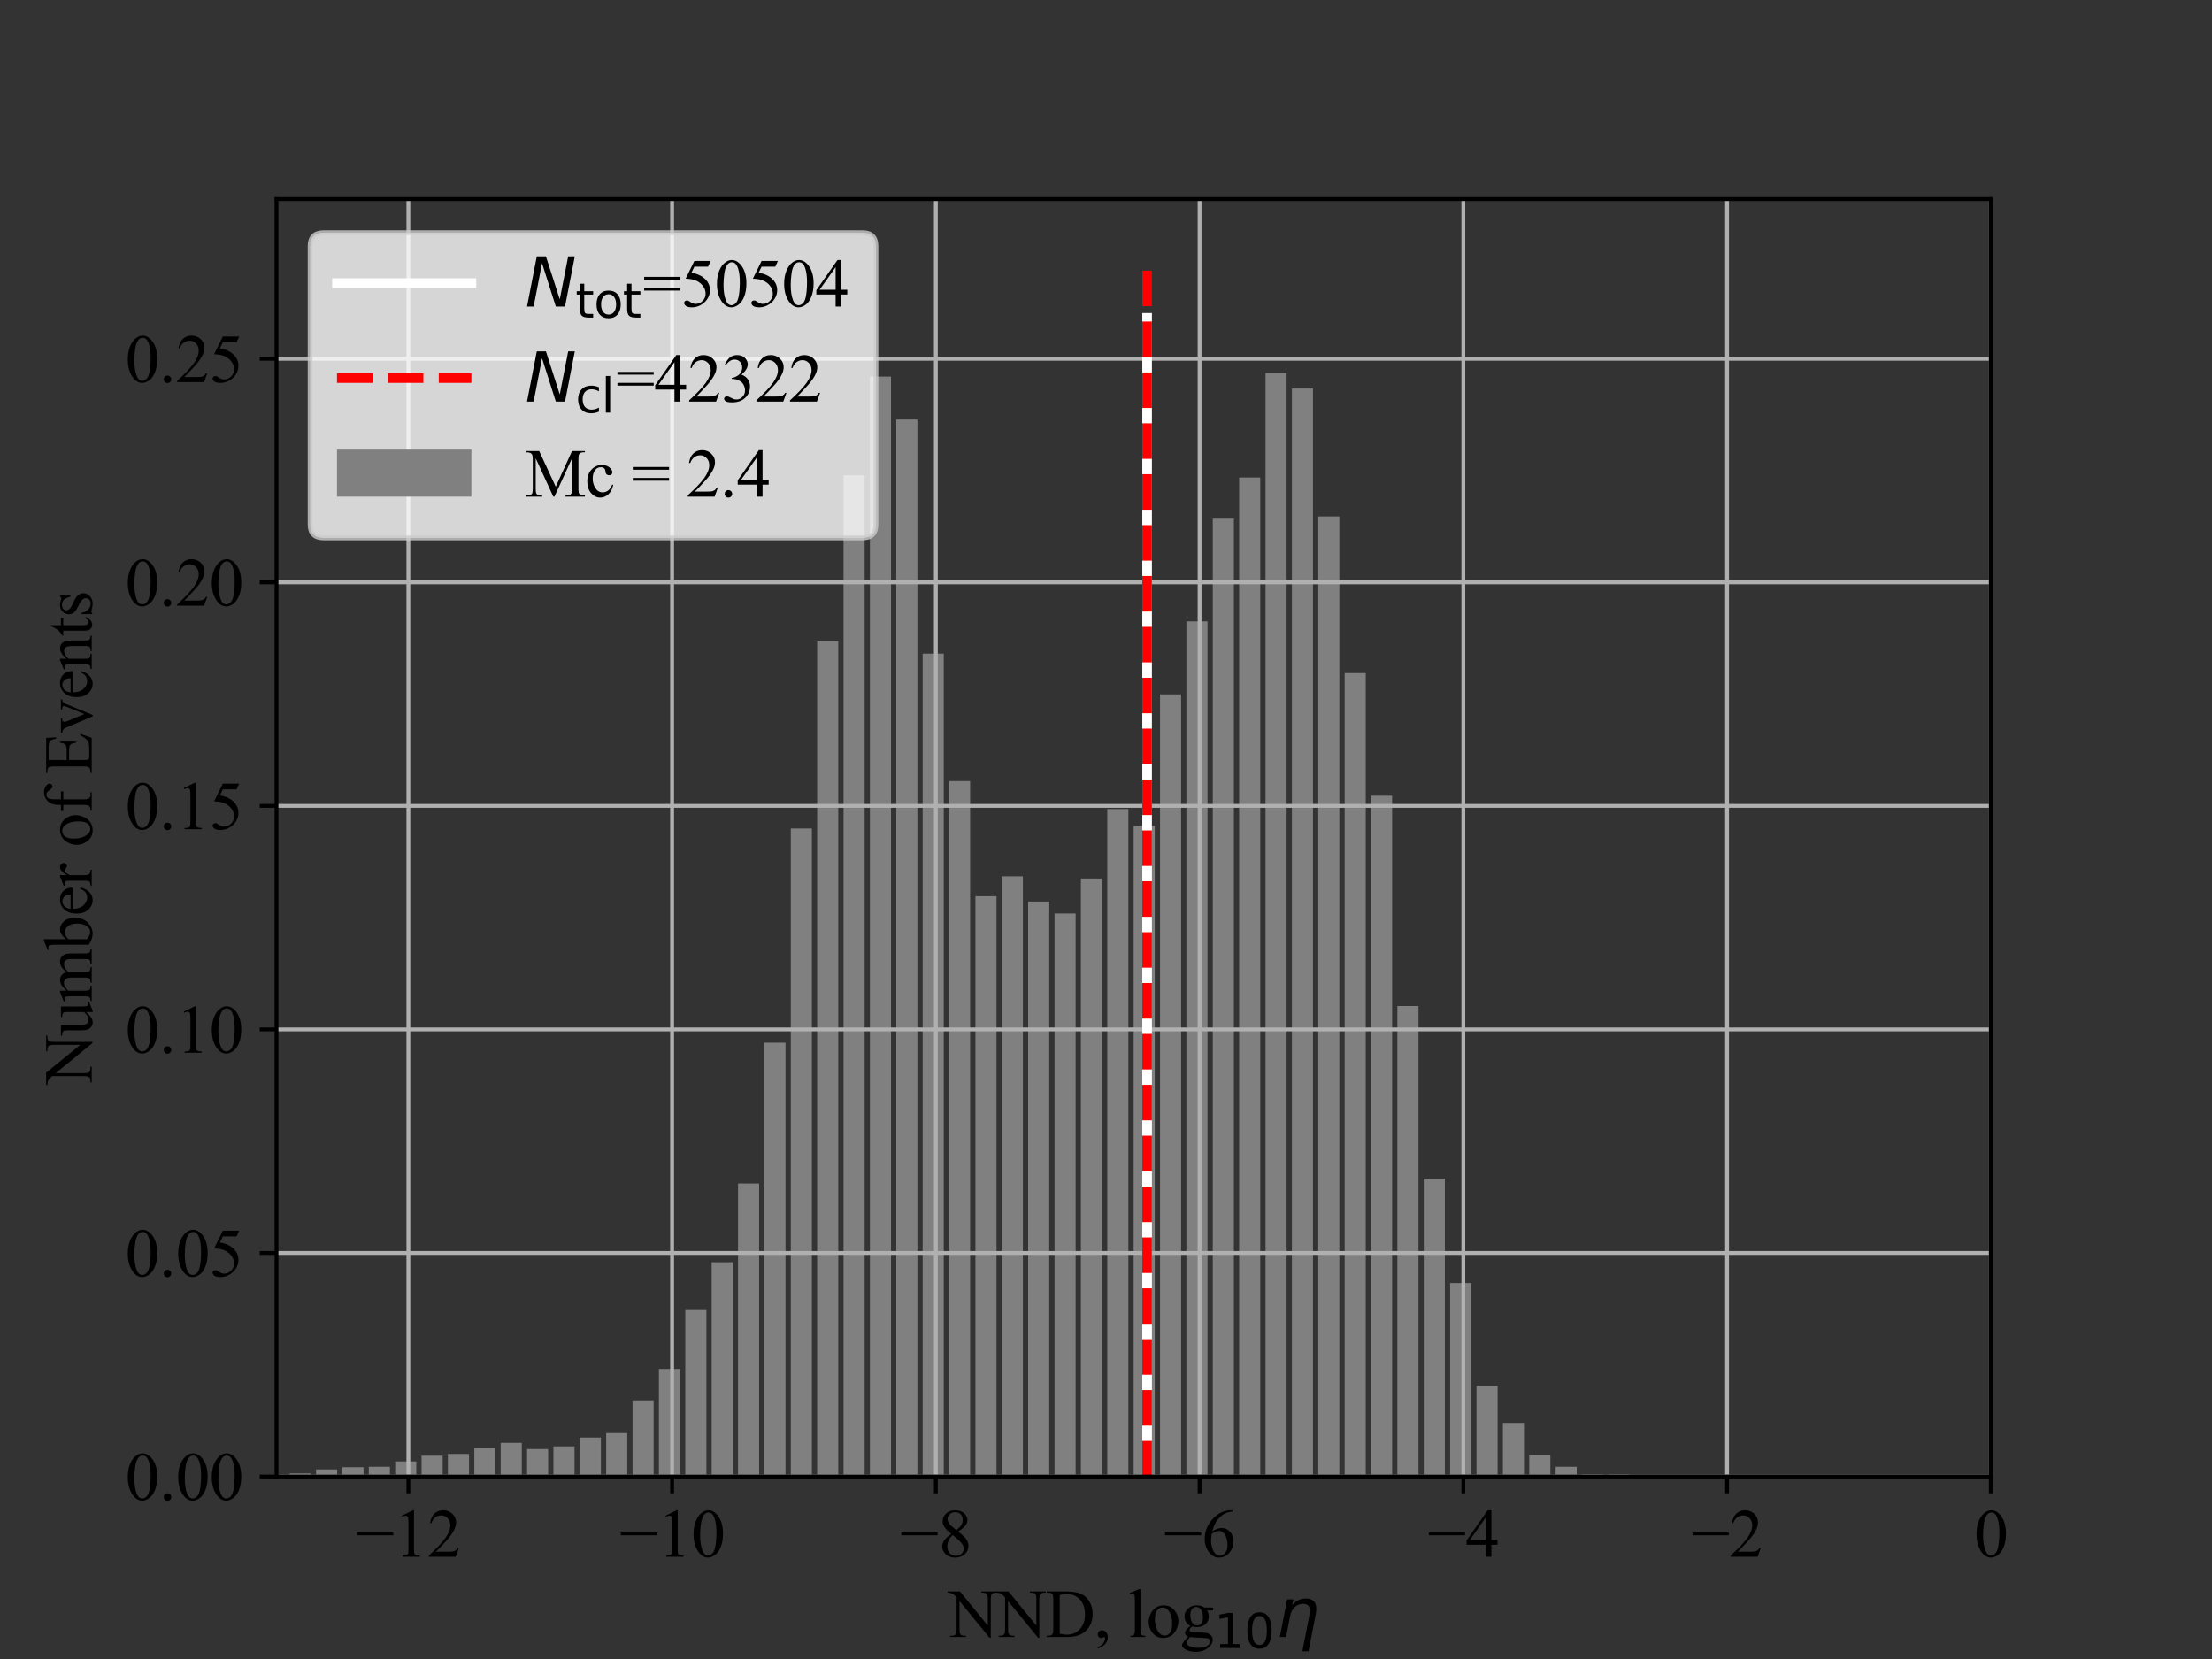 <?xml version="1.0" encoding="utf-8" standalone="no"?>
<!DOCTYPE svg PUBLIC "-//W3C//DTD SVG 1.1//EN"
  "http://www.w3.org/Graphics/SVG/1.1/DTD/svg11.dtd">
<svg xmlns:xlink="http://www.w3.org/1999/xlink" width="460.8pt" height="345.6pt" viewBox="0 0 460.8 345.6" xmlns="http://www.w3.org/2000/svg" version="1.1">
 <rect x="0" y="0" width="460.8" height="345.6" fill="#333333" stroke="none"/>
 <defs>
  <style type="text/css">*{stroke-linejoin: round; stroke-linecap: butt}</style>
 </defs>
 <g id="figure_1">
  <g id="patch_1">
   <path d="M 0 345.6 
L 460.8 345.6 
L 460.8 0 
L 0 0 
L 0 345.6 
z
" style="fill: none"/>
  </g>
  <g id="axes_1">
   <g id="patch_2">
    <path d="M 57.6 307.584 
L 414.72 307.584 
L 414.72 41.472 
L 57.6 41.472 
L 57.6 307.584 
z
" style="fill: none"/>
   </g>
   <g id="patch_3">
    <path d="M 60.347 307.584 
L 64.742 307.584 
L 64.742 306.939 
L 60.347 306.939 
z
" clip-path="url(#pc82caf868f)" style="fill: #808080"/>
   </g>
   <g id="patch_4">
    <path d="M 65.841 307.584 
L 70.237 307.584 
L 70.237 306.109 
L 65.841 306.109 
z
" clip-path="url(#pc82caf868f)" style="fill: #808080"/>
   </g>
   <g id="patch_5">
    <path d="M 71.335 307.584 
L 75.731 307.584 
L 75.731 305.648 
L 71.335 305.648 
z
" clip-path="url(#pc82caf868f)" style="fill: #808080"/>
   </g>
   <g id="patch_6">
    <path d="M 76.83 307.584 
L 81.225 307.584 
L 81.225 305.555 
L 76.83 305.555 
z
" clip-path="url(#pc82caf868f)" style="fill: #808080"/>
   </g>
   <g id="patch_7">
    <path d="M 82.324 307.584 
L 86.719 307.584 
L 86.719 304.449 
L 82.324 304.449 
z
" clip-path="url(#pc82caf868f)" style="fill: #808080"/>
   </g>
   <g id="patch_8">
    <path d="M 87.818 307.584 
L 92.213 307.584 
L 92.213 303.25 
L 87.818 303.25 
z
" clip-path="url(#pc82caf868f)" style="fill: #808080"/>
   </g>
   <g id="patch_9">
    <path d="M 93.312 307.584 
L 97.707 307.584 
L 97.707 302.881 
L 93.312 302.881 
z
" clip-path="url(#pc82caf868f)" style="fill: #808080"/>
   </g>
   <g id="patch_10">
    <path d="M 98.806 307.584 
L 103.201 307.584 
L 103.201 301.683 
L 98.806 301.683 
z
" clip-path="url(#pc82caf868f)" style="fill: #808080"/>
   </g>
   <g id="patch_11">
    <path d="M 104.3 307.584 
L 108.696 307.584 
L 108.696 300.576 
L 104.3 300.576 
z
" clip-path="url(#pc82caf868f)" style="fill: #808080"/>
   </g>
   <g id="patch_12">
    <path d="M 109.794 307.584 
L 114.19 307.584 
L 114.19 301.867 
L 109.794 301.867 
z
" clip-path="url(#pc82caf868f)" style="fill: #808080"/>
   </g>
   <g id="patch_13">
    <path d="M 115.289 307.584 
L 119.684 307.584 
L 119.684 301.314 
L 115.289 301.314 
z
" clip-path="url(#pc82caf868f)" style="fill: #808080"/>
   </g>
   <g id="patch_14">
    <path d="M 120.783 307.584 
L 125.178 307.584 
L 125.178 299.47 
L 120.783 299.47 
z
" clip-path="url(#pc82caf868f)" style="fill: #808080"/>
   </g>
   <g id="patch_15">
    <path d="M 126.277 307.584 
L 130.672 307.584 
L 130.672 298.547 
L 126.277 298.547 
z
" clip-path="url(#pc82caf868f)" style="fill: #808080"/>
   </g>
   <g id="patch_16">
    <path d="M 131.771 307.584 
L 136.166 307.584 
L 136.166 291.724 
L 131.771 291.724 
z
" clip-path="url(#pc82caf868f)" style="fill: #808080"/>
   </g>
   <g id="patch_17">
    <path d="M 137.265 307.584 
L 141.661 307.584 
L 141.661 285.177 
L 137.265 285.177 
z
" clip-path="url(#pc82caf868f)" style="fill: #808080"/>
   </g>
   <g id="patch_18">
    <path d="M 142.759 307.584 
L 147.155 307.584 
L 147.155 272.729 
L 142.759 272.729 
z
" clip-path="url(#pc82caf868f)" style="fill: #808080"/>
   </g>
   <g id="patch_19">
    <path d="M 148.254 307.584 
L 152.649 307.584 
L 152.649 262.955 
L 148.254 262.955 
z
" clip-path="url(#pc82caf868f)" style="fill: #808080"/>
   </g>
   <g id="patch_20">
    <path d="M 153.748 307.584 
L 158.143 307.584 
L 158.143 246.542 
L 153.748 246.542 
z
" clip-path="url(#pc82caf868f)" style="fill: #808080"/>
   </g>
   <g id="patch_21">
    <path d="M 159.242 307.584 
L 163.637 307.584 
L 163.637 217.219 
L 159.242 217.219 
z
" clip-path="url(#pc82caf868f)" style="fill: #808080"/>
   </g>
   <g id="patch_22">
    <path d="M 164.736 307.584 
L 169.131 307.584 
L 169.131 172.59 
L 164.736 172.59 
z
" clip-path="url(#pc82caf868f)" style="fill: #808080"/>
   </g>
   <g id="patch_23">
    <path d="M 170.23 307.584 
L 174.625 307.584 
L 174.625 133.585 
L 170.23 133.585 
z
" clip-path="url(#pc82caf868f)" style="fill: #808080"/>
   </g>
   <g id="patch_24">
    <path d="M 175.724 307.584 
L 180.12 307.584 
L 180.12 99.007 
L 175.724 99.007 
z
" clip-path="url(#pc82caf868f)" style="fill: #808080"/>
   </g>
   <g id="patch_25">
    <path d="M 181.218 307.584 
L 185.614 307.584 
L 185.614 78.444 
L 181.218 78.444 
z
" clip-path="url(#pc82caf868f)" style="fill: #808080"/>
   </g>
   <g id="patch_26">
    <path d="M 186.713 307.584 
L 191.108 307.584 
L 191.108 87.388 
L 186.713 87.388 
z
" clip-path="url(#pc82caf868f)" style="fill: #808080"/>
   </g>
   <g id="patch_27">
    <path d="M 192.207 307.584 
L 196.602 307.584 
L 196.602 136.167 
L 192.207 136.167 
z
" clip-path="url(#pc82caf868f)" style="fill: #808080"/>
   </g>
   <g id="patch_28">
    <path d="M 197.701 307.584 
L 202.096 307.584 
L 202.096 162.723 
L 197.701 162.723 
z
" clip-path="url(#pc82caf868f)" style="fill: #808080"/>
   </g>
   <g id="patch_29">
    <path d="M 203.195 307.584 
L 207.59 307.584 
L 207.59 186.698 
L 203.195 186.698 
z
" clip-path="url(#pc82caf868f)" style="fill: #808080"/>
   </g>
   <g id="patch_30">
    <path d="M 208.689 307.584 
L 213.085 307.584 
L 213.085 182.548 
L 208.689 182.548 
z
" clip-path="url(#pc82caf868f)" style="fill: #808080"/>
   </g>
   <g id="patch_31">
    <path d="M 214.183 307.584 
L 218.579 307.584 
L 218.579 187.804 
L 214.183 187.804 
z
" clip-path="url(#pc82caf868f)" style="fill: #808080"/>
   </g>
   <g id="patch_32">
    <path d="M 219.678 307.584 
L 224.073 307.584 
L 224.073 190.294 
L 219.678 190.294 
z
" clip-path="url(#pc82caf868f)" style="fill: #808080"/>
   </g>
   <g id="patch_33">
    <path d="M 225.172 307.584 
L 229.567 307.584 
L 229.567 183.009 
L 225.172 183.009 
z
" clip-path="url(#pc82caf868f)" style="fill: #808080"/>
   </g>
   <g id="patch_34">
    <path d="M 230.666 307.584 
L 235.061 307.584 
L 235.061 168.533 
L 230.666 168.533 
z
" clip-path="url(#pc82caf868f)" style="fill: #808080"/>
   </g>
   <g id="patch_35">
    <path d="M 236.16 307.584 
L 240.555 307.584 
L 240.555 172.036 
L 236.16 172.036 
z
" clip-path="url(#pc82caf868f)" style="fill: #808080"/>
   </g>
   <g id="patch_36">
    <path d="M 241.654 307.584 
L 246.049 307.584 
L 246.049 144.65 
L 241.654 144.65 
z
" clip-path="url(#pc82caf868f)" style="fill: #808080"/>
   </g>
   <g id="patch_37">
    <path d="M 247.148 307.584 
L 251.544 307.584 
L 251.544 129.436 
L 247.148 129.436 
z
" clip-path="url(#pc82caf868f)" style="fill: #808080"/>
   </g>
   <g id="patch_38">
    <path d="M 252.642 307.584 
L 257.038 307.584 
L 257.038 108.043 
L 252.642 108.043 
z
" clip-path="url(#pc82caf868f)" style="fill: #808080"/>
   </g>
   <g id="patch_39">
    <path d="M 258.137 307.584 
L 262.532 307.584 
L 262.532 99.468 
L 258.137 99.468 
z
" clip-path="url(#pc82caf868f)" style="fill: #808080"/>
   </g>
   <g id="patch_40">
    <path d="M 263.631 307.584 
L 268.026 307.584 
L 268.026 77.706 
L 263.631 77.706 
z
" clip-path="url(#pc82caf868f)" style="fill: #808080"/>
   </g>
   <g id="patch_41">
    <path d="M 269.125 307.584 
L 273.52 307.584 
L 273.52 80.934 
L 269.125 80.934 
z
" clip-path="url(#pc82caf868f)" style="fill: #808080"/>
   </g>
   <g id="patch_42">
    <path d="M 274.619 307.584 
L 279.014 307.584 
L 279.014 107.582 
L 274.619 107.582 
z
" clip-path="url(#pc82caf868f)" style="fill: #808080"/>
   </g>
   <g id="patch_43">
    <path d="M 280.113 307.584 
L 284.509 307.584 
L 284.509 140.224 
L 280.113 140.224 
z
" clip-path="url(#pc82caf868f)" style="fill: #808080"/>
   </g>
   <g id="patch_44">
    <path d="M 285.607 307.584 
L 290.003 307.584 
L 290.003 165.766 
L 285.607 165.766 
z
" clip-path="url(#pc82caf868f)" style="fill: #808080"/>
   </g>
   <g id="patch_45">
    <path d="M 291.102 307.584 
L 295.497 307.584 
L 295.497 209.566 
L 291.102 209.566 
z
" clip-path="url(#pc82caf868f)" style="fill: #808080"/>
   </g>
   <g id="patch_46">
    <path d="M 296.596 307.584 
L 300.991 307.584 
L 300.991 245.527 
L 296.596 245.527 
z
" clip-path="url(#pc82caf868f)" style="fill: #808080"/>
   </g>
   <g id="patch_47">
    <path d="M 302.09 307.584 
L 306.485 307.584 
L 306.485 267.289 
L 302.09 267.289 
z
" clip-path="url(#pc82caf868f)" style="fill: #808080"/>
   </g>
   <g id="patch_48">
    <path d="M 307.584 307.584 
L 311.979 307.584 
L 311.979 288.681 
L 307.584 288.681 
z
" clip-path="url(#pc82caf868f)" style="fill: #808080"/>
   </g>
   <g id="patch_49">
    <path d="M 313.078 307.584 
L 317.473 307.584 
L 317.473 296.427 
L 313.078 296.427 
z
" clip-path="url(#pc82caf868f)" style="fill: #808080"/>
   </g>
   <g id="patch_50">
    <path d="M 318.572 307.584 
L 322.968 307.584 
L 322.968 303.158 
L 318.572 303.158 
z
" clip-path="url(#pc82caf868f)" style="fill: #808080"/>
   </g>
   <g id="patch_51">
    <path d="M 324.066 307.584 
L 328.462 307.584 
L 328.462 305.555 
L 324.066 305.555 
z
" clip-path="url(#pc82caf868f)" style="fill: #808080"/>
   </g>
   <g id="patch_52">
    <path d="M 329.561 307.584 
L 333.956 307.584 
L 333.956 307.123 
L 329.561 307.123 
z
" clip-path="url(#pc82caf868f)" style="fill: #808080"/>
   </g>
   <g id="patch_53">
    <path d="M 335.055 307.584 
L 339.45 307.584 
L 339.45 307.123 
L 335.055 307.123 
z
" clip-path="url(#pc82caf868f)" style="fill: #808080"/>
   </g>
   <g id="patch_54">
    <path d="M 340.549 307.584 
L 344.944 307.584 
L 344.944 307.584 
L 340.549 307.584 
z
" clip-path="url(#pc82caf868f)" style="fill: #808080"/>
   </g>
   <g id="patch_55">
    <path d="M 346.043 307.584 
L 350.438 307.584 
L 350.438 307.584 
L 346.043 307.584 
z
" clip-path="url(#pc82caf868f)" style="fill: #808080"/>
   </g>
   <g id="patch_56">
    <path d="M 351.537 307.584 
L 355.933 307.584 
L 355.933 307.584 
L 351.537 307.584 
z
" clip-path="url(#pc82caf868f)" style="fill: #808080"/>
   </g>
   <g id="patch_57">
    <path d="M 357.031 307.584 
L 361.427 307.584 
L 361.427 307.584 
L 357.031 307.584 
z
" clip-path="url(#pc82caf868f)" style="fill: #808080"/>
   </g>
   <g id="patch_58">
    <path d="M 362.526 307.584 
L 366.921 307.584 
L 366.921 307.584 
L 362.526 307.584 
z
" clip-path="url(#pc82caf868f)" style="fill: #808080"/>
   </g>
   <g id="patch_59">
    <path d="M 368.02 307.584 
L 372.415 307.584 
L 372.415 307.584 
L 368.02 307.584 
z
" clip-path="url(#pc82caf868f)" style="fill: #808080"/>
   </g>
   <g id="patch_60">
    <path d="M 373.514 307.584 
L 377.909 307.584 
L 377.909 307.584 
L 373.514 307.584 
z
" clip-path="url(#pc82caf868f)" style="fill: #808080"/>
   </g>
   <g id="patch_61">
    <path d="M 379.008 307.584 
L 383.403 307.584 
L 383.403 307.584 
L 379.008 307.584 
z
" clip-path="url(#pc82caf868f)" style="fill: #808080"/>
   </g>
   <g id="patch_62">
    <path d="M 384.502 307.584 
L 388.897 307.584 
L 388.897 307.584 
L 384.502 307.584 
z
" clip-path="url(#pc82caf868f)" style="fill: #808080"/>
   </g>
   <g id="patch_63">
    <path d="M 389.996 307.584 
L 394.392 307.584 
L 394.392 307.584 
L 389.996 307.584 
z
" clip-path="url(#pc82caf868f)" style="fill: #808080"/>
   </g>
   <g id="patch_64">
    <path d="M 395.49 307.584 
L 399.886 307.584 
L 399.886 307.584 
L 395.49 307.584 
z
" clip-path="url(#pc82caf868f)" style="fill: #808080"/>
   </g>
   <g id="patch_65">
    <path d="M 400.985 307.584 
L 405.38 307.584 
L 405.38 307.584 
L 400.985 307.584 
z
" clip-path="url(#pc82caf868f)" style="fill: #808080"/>
   </g>
   <g id="patch_66">
    <path d="M 406.479 307.584 
L 410.874 307.584 
L 410.874 307.584 
L 406.479 307.584 
z
" clip-path="url(#pc82caf868f)" style="fill: #808080"/>
   </g>
   <g id="patch_67">
    <path d="M 411.973 307.584 
L 416.368 307.584 
L 416.368 307.584 
L 411.973 307.584 
z
" clip-path="url(#pc82caf868f)" style="fill: #808080"/>
   </g>
   <g id="patch_68">
    <path d="M 417.467 307.584 
L 421.862 307.584 
L 421.862 307.584 
L 417.467 307.584 
z
" clip-path="url(#pc82caf868f)" style="fill: #808080"/>
   </g>
   <g id="patch_69">
    <path d="M 422.961 307.584 
L 427.357 307.584 
L 427.357 307.584 
L 422.961 307.584 
z
" clip-path="url(#pc82caf868f)" style="fill: #808080"/>
   </g>
   <g id="patch_70">
    <path d="M 428.455 307.584 
L 432.851 307.584 
L 432.851 307.584 
L 428.455 307.584 
z
" clip-path="url(#pc82caf868f)" style="fill: #808080"/>
   </g>
   <g id="patch_71">
    <path d="M 433.95 307.584 
L 438.345 307.584 
L 438.345 307.584 
L 433.95 307.584 
z
" clip-path="url(#pc82caf868f)" style="fill: #808080"/>
   </g>
   <g id="matplotlib.axis_1">
    <g id="xtick_1">
     <g id="line2d_1">
      <path d="M 85.071 307.584 
L 85.071 41.472 
" clip-path="url(#pc82caf868f)" style="fill: none; stroke: #b0b0b0; stroke-width: 0.8; stroke-linecap: square"/>
     </g>
     <g id="line2d_2">
      <defs>
       <path id="m9602ab5861" d="M 0 0 
L 0 3.5 
" style="stroke: #000000; stroke-width: 0.8"/>
      </defs>
      <g>
       <use xlink:href="#m9602ab5861" x="85.071" y="307.584" style="stroke: #000000; stroke-width: 0.8"/>
      </g>
     </g>
     <g id="text_1">
      <!-- −12 -->
      <g transform="translate(74.123 324.305) scale(0.14 -0.14)">
       <defs>
        <path id="TimesNewRomanPSMT-2212" d="M 3484 2000 
L 116 2000 
L 116 2256 
L 3484 2256 
L 3484 2000 
z
" transform="scale(0.016)"/>
        <path id="TimesNewRomanPSMT-31" d="M 750 3822 
L 1781 4325 
L 1884 4325 
L 1884 747 
Q 1884 391 1914 303 
Q 1944 216 2037 169 
Q 2131 122 2419 116 
L 2419 0 
L 825 0 
L 825 116 
Q 1125 122 1212 167 
Q 1300 213 1334 289 
Q 1369 366 1369 747 
L 1369 3034 
Q 1369 3497 1338 3628 
Q 1316 3728 1258 3775 
Q 1200 3822 1119 3822 
Q 1003 3822 797 3725 
L 750 3822 
z
" transform="scale(0.016)"/>
        <path id="TimesNewRomanPSMT-32" d="M 2934 816 
L 2638 0 
L 138 0 
L 138 116 
Q 1241 1122 1691 1759 
Q 2141 2397 2141 2925 
Q 2141 3328 1894 3587 
Q 1647 3847 1303 3847 
Q 991 3847 742 3664 
Q 494 3481 375 3128 
L 259 3128 
Q 338 3706 661 4015 
Q 984 4325 1469 4325 
Q 1984 4325 2329 3994 
Q 2675 3663 2675 3213 
Q 2675 2891 2525 2569 
Q 2294 2063 1775 1497 
Q 997 647 803 472 
L 1909 472 
Q 2247 472 2383 497 
Q 2519 522 2628 598 
Q 2738 675 2819 816 
L 2934 816 
z
" transform="scale(0.016)"/>
       </defs>
       <use xlink:href="#TimesNewRomanPSMT-2212"/>
       <use xlink:href="#TimesNewRomanPSMT-31" x="56.396"/>
       <use xlink:href="#TimesNewRomanPSMT-32" x="106.396"/>
      </g>
     </g>
    </g>
    <g id="xtick_2">
     <g id="line2d_3">
      <path d="M 140.012 307.584 
L 140.012 41.472 
" clip-path="url(#pc82caf868f)" style="fill: none; stroke: #b0b0b0; stroke-width: 0.8; stroke-linecap: square"/>
     </g>
     <g id="line2d_4">
      <g>
       <use xlink:href="#m9602ab5861" x="140.012" y="307.584" style="stroke: #000000; stroke-width: 0.8"/>
      </g>
     </g>
     <g id="text_2">
      <!-- −10 -->
      <g transform="translate(129.065 324.305) scale(0.14 -0.14)">
       <defs>
        <path id="TimesNewRomanPSMT-30" d="M 231 2094 
Q 231 2819 450 3342 
Q 669 3866 1031 4122 
Q 1313 4325 1613 4325 
Q 2100 4325 2488 3828 
Q 2972 3213 2972 2159 
Q 2972 1422 2759 906 
Q 2547 391 2217 158 
Q 1888 -75 1581 -75 
Q 975 -75 572 641 
Q 231 1244 231 2094 
z
M 844 2016 
Q 844 1141 1059 588 
Q 1238 122 1591 122 
Q 1759 122 1940 273 
Q 2122 425 2216 781 
Q 2359 1319 2359 2297 
Q 2359 3022 2209 3506 
Q 2097 3866 1919 4016 
Q 1791 4119 1609 4119 
Q 1397 4119 1231 3928 
Q 1006 3669 925 3112 
Q 844 2556 844 2016 
z
" transform="scale(0.016)"/>
       </defs>
       <use xlink:href="#TimesNewRomanPSMT-2212"/>
       <use xlink:href="#TimesNewRomanPSMT-31" x="56.396"/>
       <use xlink:href="#TimesNewRomanPSMT-30" x="106.396"/>
      </g>
     </g>
    </g>
    <g id="xtick_3">
     <g id="line2d_5">
      <path d="M 194.954 307.584 
L 194.954 41.472 
" clip-path="url(#pc82caf868f)" style="fill: none; stroke: #b0b0b0; stroke-width: 0.8; stroke-linecap: square"/>
     </g>
     <g id="line2d_6">
      <g>
       <use xlink:href="#m9602ab5861" x="194.954" y="307.584" style="stroke: #000000; stroke-width: 0.8"/>
      </g>
     </g>
     <g id="text_3">
      <!-- −8 -->
      <g transform="translate(187.507 324.305) scale(0.14 -0.14)">
       <defs>
        <path id="TimesNewRomanPSMT-38" d="M 1228 2134 
Q 725 2547 579 2797 
Q 434 3047 434 3316 
Q 434 3728 753 4026 
Q 1072 4325 1600 4325 
Q 2113 4325 2425 4047 
Q 2738 3769 2738 3413 
Q 2738 3175 2569 2928 
Q 2400 2681 1866 2347 
Q 2416 1922 2594 1678 
Q 2831 1359 2831 1006 
Q 2831 559 2490 242 
Q 2150 -75 1597 -75 
Q 994 -75 656 303 
Q 388 606 388 966 
Q 388 1247 577 1523 
Q 766 1800 1228 2134 
z
M 1719 2469 
Q 2094 2806 2194 3001 
Q 2294 3197 2294 3444 
Q 2294 3772 2109 3958 
Q 1925 4144 1606 4144 
Q 1288 4144 1088 3959 
Q 888 3775 888 3528 
Q 888 3366 970 3203 
Q 1053 3041 1206 2894 
L 1719 2469 
z
M 1375 2016 
Q 1116 1797 991 1539 
Q 866 1281 866 981 
Q 866 578 1086 336 
Q 1306 94 1647 94 
Q 1984 94 2187 284 
Q 2391 475 2391 747 
Q 2391 972 2272 1150 
Q 2050 1481 1375 2016 
z
" transform="scale(0.016)"/>
       </defs>
       <use xlink:href="#TimesNewRomanPSMT-2212"/>
       <use xlink:href="#TimesNewRomanPSMT-38" x="56.396"/>
      </g>
     </g>
    </g>
    <g id="xtick_4">
     <g id="line2d_7">
      <path d="M 249.895 307.584 
L 249.895 41.472 
" clip-path="url(#pc82caf868f)" style="fill: none; stroke: #b0b0b0; stroke-width: 0.8; stroke-linecap: square"/>
     </g>
     <g id="line2d_8">
      <g>
       <use xlink:href="#m9602ab5861" x="249.895" y="307.584" style="stroke: #000000; stroke-width: 0.8"/>
      </g>
     </g>
     <g id="text_4">
      <!-- −6 -->
      <g transform="translate(242.448 324.305) scale(0.14 -0.14)">
       <defs>
        <path id="TimesNewRomanPSMT-36" d="M 2869 4325 
L 2869 4209 
Q 2456 4169 2195 4045 
Q 1934 3922 1679 3669 
Q 1425 3416 1258 3105 
Q 1091 2794 978 2366 
Q 1428 2675 1881 2675 
Q 2316 2675 2634 2325 
Q 2953 1975 2953 1425 
Q 2953 894 2631 456 
Q 2244 -75 1606 -75 
Q 1172 -75 869 213 
Q 275 772 275 1663 
Q 275 2231 503 2743 
Q 731 3256 1154 3653 
Q 1578 4050 1965 4187 
Q 2353 4325 2688 4325 
L 2869 4325 
z
M 925 2138 
Q 869 1716 869 1456 
Q 869 1156 980 804 
Q 1091 453 1309 247 
Q 1469 100 1697 100 
Q 1969 100 2183 356 
Q 2397 613 2397 1088 
Q 2397 1622 2184 2012 
Q 1972 2403 1581 2403 
Q 1463 2403 1327 2353 
Q 1191 2303 925 2138 
z
" transform="scale(0.016)"/>
       </defs>
       <use xlink:href="#TimesNewRomanPSMT-2212"/>
       <use xlink:href="#TimesNewRomanPSMT-36" x="56.396"/>
      </g>
     </g>
    </g>
    <g id="xtick_5">
     <g id="line2d_9">
      <path d="M 304.837 307.584 
L 304.837 41.472 
" clip-path="url(#pc82caf868f)" style="fill: none; stroke: #b0b0b0; stroke-width: 0.8; stroke-linecap: square"/>
     </g>
     <g id="line2d_10">
      <g>
       <use xlink:href="#m9602ab5861" x="304.837" y="307.584" style="stroke: #000000; stroke-width: 0.8"/>
      </g>
     </g>
     <g id="text_5">
      <!-- −4 -->
      <g transform="translate(297.39 324.305) scale(0.14 -0.14)">
       <defs>
        <path id="TimesNewRomanPSMT-34" d="M 2978 1563 
L 2978 1119 
L 2409 1119 
L 2409 0 
L 1894 0 
L 1894 1119 
L 100 1119 
L 100 1519 
L 2066 4325 
L 2409 4325 
L 2409 1563 
L 2978 1563 
z
M 1894 1563 
L 1894 3666 
L 406 1563 
L 1894 1563 
z
" transform="scale(0.016)"/>
       </defs>
       <use xlink:href="#TimesNewRomanPSMT-2212"/>
       <use xlink:href="#TimesNewRomanPSMT-34" x="56.396"/>
      </g>
     </g>
    </g>
    <g id="xtick_6">
     <g id="line2d_11">
      <path d="M 359.778 307.584 
L 359.778 41.472 
" clip-path="url(#pc82caf868f)" style="fill: none; stroke: #b0b0b0; stroke-width: 0.8; stroke-linecap: square"/>
     </g>
     <g id="line2d_12">
      <g>
       <use xlink:href="#m9602ab5861" x="359.778" y="307.584" style="stroke: #000000; stroke-width: 0.8"/>
      </g>
     </g>
     <g id="text_6">
      <!-- −2 -->
      <g transform="translate(352.331 324.305) scale(0.14 -0.14)">
       <use xlink:href="#TimesNewRomanPSMT-2212"/>
       <use xlink:href="#TimesNewRomanPSMT-32" x="56.396"/>
      </g>
     </g>
    </g>
    <g id="xtick_7">
     <g id="line2d_13">
      <path d="M 414.72 307.584 
L 414.72 41.472 
" clip-path="url(#pc82caf868f)" style="fill: none; stroke: #b0b0b0; stroke-width: 0.8; stroke-linecap: square"/>
     </g>
     <g id="line2d_14">
      <g>
       <use xlink:href="#m9602ab5861" x="414.72" y="307.584" style="stroke: #000000; stroke-width: 0.8"/>
      </g>
     </g>
     <g id="text_7">
      <!-- 0 -->
      <g transform="translate(411.22 324.305) scale(0.14 -0.14)">
       <use xlink:href="#TimesNewRomanPSMT-30"/>
      </g>
     </g>
    </g>
    <g id="text_8">
     <!-- NND, log$_{10} \eta$ -->
     <g transform="translate(197.59 341.1) scale(0.14 -0.14)">
      <defs>
       <path id="TimesNewRomanPSMT-4e" d="M -84 4238 
L 1066 4238 
L 3656 1059 
L 3656 3503 
Q 3656 3894 3569 3991 
Q 3453 4122 3203 4122 
L 3056 4122 
L 3056 4238 
L 4531 4238 
L 4531 4122 
L 4381 4122 
Q 4113 4122 4000 3959 
Q 3931 3859 3931 3503 
L 3931 -69 
L 3819 -69 
L 1025 3344 
L 1025 734 
Q 1025 344 1109 247 
Q 1228 116 1475 116 
L 1625 116 
L 1625 0 
L 150 0 
L 150 116 
L 297 116 
Q 569 116 681 278 
Q 750 378 750 734 
L 750 3681 
Q 566 3897 470 3965 
Q 375 4034 191 4094 
Q 100 4122 -84 4122 
L -84 4238 
z
" transform="scale(0.016)"/>
       <path id="TimesNewRomanPSMT-44" d="M 109 0 
L 109 116 
L 269 116 
Q 538 116 650 288 
Q 719 391 719 750 
L 719 3488 
Q 719 3884 631 3984 
Q 509 4122 269 4122 
L 109 4122 
L 109 4238 
L 1834 4238 
Q 2784 4238 3279 4022 
Q 3775 3806 4076 3303 
Q 4378 2800 4378 2141 
Q 4378 1256 3841 663 
Q 3238 0 2003 0 
L 109 0 
z
M 1319 306 
Q 1716 219 1984 219 
Q 2709 219 3187 728 
Q 3666 1238 3666 2109 
Q 3666 2988 3187 3494 
Q 2709 4000 1959 4000 
Q 1678 4000 1319 3909 
L 1319 306 
z
" transform="scale(0.016)"/>
       <path id="TimesNewRomanPSMT-2c" d="M 344 -1066 
L 344 -928 
Q 666 -822 842 -598 
Q 1019 -375 1019 -125 
Q 1019 -66 991 -25 
Q 969 3 947 3 
Q 913 3 797 -59 
Q 741 -88 678 -88 
Q 525 -88 434 3 
Q 344 94 344 253 
Q 344 406 461 515 
Q 578 625 747 625 
Q 953 625 1114 445 
Q 1275 266 1275 -31 
Q 1275 -353 1051 -629 
Q 828 -906 344 -1066 
z
" transform="scale(0.016)"/>
       <path id="TimesNewRomanPSMT-20" transform="scale(0.016)"/>
       <path id="TimesNewRomanPSMT-6c" d="M 1184 4444 
L 1184 647 
Q 1184 378 1223 290 
Q 1263 203 1344 158 
Q 1425 113 1647 113 
L 1647 0 
L 244 0 
L 244 113 
Q 441 113 512 153 
Q 584 194 625 287 
Q 666 381 666 647 
L 666 3247 
Q 666 3731 644 3842 
Q 622 3953 573 3993 
Q 525 4034 450 4034 
Q 369 4034 244 3984 
L 191 4094 
L 1044 4444 
L 1184 4444 
z
" transform="scale(0.016)"/>
       <path id="TimesNewRomanPSMT-6f" d="M 1600 2947 
Q 2250 2947 2644 2453 
Q 2978 2031 2978 1484 
Q 2978 1100 2793 706 
Q 2609 313 2286 112 
Q 1963 -88 1566 -88 
Q 919 -88 538 428 
Q 216 863 216 1403 
Q 216 1797 411 2186 
Q 606 2575 925 2761 
Q 1244 2947 1600 2947 
z
M 1503 2744 
Q 1338 2744 1170 2645 
Q 1003 2547 900 2300 
Q 797 2053 797 1666 
Q 797 1041 1045 587 
Q 1294 134 1700 134 
Q 2003 134 2200 384 
Q 2397 634 2397 1244 
Q 2397 2006 2069 2444 
Q 1847 2744 1503 2744 
z
" transform="scale(0.016)"/>
       <path id="TimesNewRomanPSMT-67" d="M 966 1044 
Q 703 1172 562 1401 
Q 422 1631 422 1909 
Q 422 2334 742 2640 
Q 1063 2947 1563 2947 
Q 1972 2947 2272 2747 
L 2878 2747 
Q 3013 2747 3034 2739 
Q 3056 2731 3066 2713 
Q 3084 2684 3084 2613 
Q 3084 2531 3069 2500 
Q 3059 2484 3036 2475 
Q 3013 2466 2878 2466 
L 2506 2466 
Q 2681 2241 2681 1891 
Q 2681 1491 2375 1206 
Q 2069 922 1553 922 
Q 1341 922 1119 984 
Q 981 866 932 777 
Q 884 688 884 625 
Q 884 572 936 522 
Q 988 472 1138 450 
Q 1225 438 1575 428 
Q 2219 413 2409 384 
Q 2700 344 2873 169 
Q 3047 -6 3047 -263 
Q 3047 -616 2716 -925 
Q 2228 -1381 1444 -1381 
Q 841 -1381 425 -1109 
Q 191 -953 191 -784 
Q 191 -709 225 -634 
Q 278 -519 444 -313 
Q 466 -284 763 25 
Q 600 122 533 198 
Q 466 275 466 372 
Q 466 481 555 628 
Q 644 775 966 1044 
z
M 1509 2797 
Q 1278 2797 1122 2612 
Q 966 2428 966 2047 
Q 966 1553 1178 1281 
Q 1341 1075 1591 1075 
Q 1828 1075 1981 1253 
Q 2134 1431 2134 1813 
Q 2134 2309 1919 2591 
Q 1759 2797 1509 2797 
z
M 934 0 
Q 788 -159 713 -296 
Q 638 -434 638 -550 
Q 638 -700 819 -813 
Q 1131 -1006 1722 -1006 
Q 2284 -1006 2551 -807 
Q 2819 -609 2819 -384 
Q 2819 -222 2659 -153 
Q 2497 -84 2016 -72 
Q 1313 -53 934 0 
z
" transform="scale(0.016)"/>
       <path id="DejaVuSans-31" d="M 794 531 
L 1825 531 
L 1825 4091 
L 703 3866 
L 703 4441 
L 1819 4666 
L 2450 4666 
L 2450 531 
L 3481 531 
L 3481 0 
L 794 0 
L 794 531 
z
" transform="scale(0.016)"/>
       <path id="DejaVuSans-30" d="M 2034 4250 
Q 1547 4250 1301 3770 
Q 1056 3291 1056 2328 
Q 1056 1369 1301 889 
Q 1547 409 2034 409 
Q 2525 409 2770 889 
Q 3016 1369 3016 2328 
Q 3016 3291 2770 3770 
Q 2525 4250 2034 4250 
z
M 2034 4750 
Q 2819 4750 3233 4129 
Q 3647 3509 3647 2328 
Q 3647 1150 3233 529 
Q 2819 -91 2034 -91 
Q 1250 -91 836 529 
Q 422 1150 422 2328 
Q 422 3509 836 4129 
Q 1250 4750 2034 4750 
z
" transform="scale(0.016)"/>
       <path id="DejaVuSans-Oblique-3b7" d="M 3703 2113 
L 3034 -1331 
L 2459 -1331 
L 3125 2094 
Q 3222 2591 3075 2838 
Q 2931 3084 2544 3084 
Q 2078 3084 1750 2788 
Q 1425 2491 1325 1978 
L 941 0 
L 363 0 
L 1044 3500 
L 1622 3500 
L 1516 2956 
Q 1781 3272 2094 3428 
Q 2403 3584 2769 3584 
Q 3372 3584 3609 3213 
Q 3844 2838 3703 2113 
z
" transform="scale(0.016)"/>
      </defs>
      <use xlink:href="#TimesNewRomanPSMT-4e" transform="translate(0 0.562)"/>
      <use xlink:href="#TimesNewRomanPSMT-4e" transform="translate(72.217 0.562)"/>
      <use xlink:href="#TimesNewRomanPSMT-44" transform="translate(144.434 0.562)"/>
      <use xlink:href="#TimesNewRomanPSMT-2c" transform="translate(216.65 0.562)"/>
      <use xlink:href="#TimesNewRomanPSMT-20" transform="translate(241.65 0.562)"/>
      <use xlink:href="#TimesNewRomanPSMT-6c" transform="translate(266.65 0.562)"/>
      <use xlink:href="#TimesNewRomanPSMT-6f" transform="translate(294.434 0.562)"/>
      <use xlink:href="#TimesNewRomanPSMT-67" transform="translate(344.434 0.562)"/>
      <use xlink:href="#DejaVuSans-31" transform="translate(395.391 -15.844) scale(0.7)"/>
      <use xlink:href="#DejaVuSans-30" transform="translate(439.927 -15.844) scale(0.7)"/>
      <use xlink:href="#DejaVuSans-Oblique-3b7" transform="translate(487.197 0.562)"/>
     </g>
    </g>
   </g>
   <g id="matplotlib.axis_2">
    <g id="ytick_1">
     <g id="line2d_15">
      <path d="M 57.6 307.584 
L 414.72 307.584 
" clip-path="url(#pc82caf868f)" style="fill: none; stroke: #b0b0b0; stroke-width: 0.8; stroke-linecap: square"/>
     </g>
     <g id="line2d_16">
      <defs>
       <path id="m5768520184" d="M 0 0 
L -3.5 0 
" style="stroke: #000000; stroke-width: 0.8"/>
      </defs>
      <g>
       <use xlink:href="#m5768520184" x="57.6" y="307.584" style="stroke: #000000; stroke-width: 0.8"/>
      </g>
     </g>
     <g id="text_9">
      <!-- 0.00 -->
      <g transform="translate(26.1 312.445) scale(0.14 -0.14)">
       <defs>
        <path id="TimesNewRomanPSMT-2e" d="M 800 606 
Q 947 606 1047 504 
Q 1147 403 1147 259 
Q 1147 116 1045 14 
Q 944 -88 800 -88 
Q 656 -88 554 14 
Q 453 116 453 259 
Q 453 406 554 506 
Q 656 606 800 606 
z
" transform="scale(0.016)"/>
       </defs>
       <use xlink:href="#TimesNewRomanPSMT-30"/>
       <use xlink:href="#TimesNewRomanPSMT-2e" x="50"/>
       <use xlink:href="#TimesNewRomanPSMT-30" x="75"/>
       <use xlink:href="#TimesNewRomanPSMT-30" x="125"/>
      </g>
     </g>
    </g>
    <g id="ytick_2">
     <g id="line2d_17">
      <path d="M 57.6 261.015 
L 414.72 261.015 
" clip-path="url(#pc82caf868f)" style="fill: none; stroke: #b0b0b0; stroke-width: 0.8; stroke-linecap: square"/>
     </g>
     <g id="line2d_18">
      <g>
       <use xlink:href="#m5768520184" x="57.6" y="261.015" style="stroke: #000000; stroke-width: 0.8"/>
      </g>
     </g>
     <g id="text_10">
      <!-- 0.05 -->
      <g transform="translate(26.1 265.875) scale(0.14 -0.14)">
       <defs>
        <path id="TimesNewRomanPSMT-35" d="M 2778 4238 
L 2534 3706 
L 1259 3706 
L 981 3138 
Q 1809 3016 2294 2522 
Q 2709 2097 2709 1522 
Q 2709 1188 2573 903 
Q 2438 619 2231 419 
Q 2025 219 1772 97 
Q 1413 -75 1034 -75 
Q 653 -75 479 54 
Q 306 184 306 341 
Q 306 428 378 495 
Q 450 563 559 563 
Q 641 563 702 538 
Q 763 513 909 409 
Q 1144 247 1384 247 
Q 1750 247 2026 523 
Q 2303 800 2303 1197 
Q 2303 1581 2056 1914 
Q 1809 2247 1375 2428 
Q 1034 2569 447 2591 
L 1259 4238 
L 2778 4238 
z
" transform="scale(0.016)"/>
       </defs>
       <use xlink:href="#TimesNewRomanPSMT-30"/>
       <use xlink:href="#TimesNewRomanPSMT-2e" x="50"/>
       <use xlink:href="#TimesNewRomanPSMT-30" x="75"/>
       <use xlink:href="#TimesNewRomanPSMT-35" x="125"/>
      </g>
     </g>
    </g>
    <g id="ytick_3">
     <g id="line2d_19">
      <path d="M 57.6 214.445 
L 414.72 214.445 
" clip-path="url(#pc82caf868f)" style="fill: none; stroke: #b0b0b0; stroke-width: 0.8; stroke-linecap: square"/>
     </g>
     <g id="line2d_20">
      <g>
       <use xlink:href="#m5768520184" x="57.6" y="214.445" style="stroke: #000000; stroke-width: 0.8"/>
      </g>
     </g>
     <g id="text_11">
      <!-- 0.10 -->
      <g transform="translate(26.1 219.306) scale(0.14 -0.14)">
       <use xlink:href="#TimesNewRomanPSMT-30"/>
       <use xlink:href="#TimesNewRomanPSMT-2e" x="50"/>
       <use xlink:href="#TimesNewRomanPSMT-31" x="75"/>
       <use xlink:href="#TimesNewRomanPSMT-30" x="125"/>
      </g>
     </g>
    </g>
    <g id="ytick_4">
     <g id="line2d_21">
      <path d="M 57.6 167.876 
L 414.72 167.876 
" clip-path="url(#pc82caf868f)" style="fill: none; stroke: #b0b0b0; stroke-width: 0.8; stroke-linecap: square"/>
     </g>
     <g id="line2d_22">
      <g>
       <use xlink:href="#m5768520184" x="57.6" y="167.876" style="stroke: #000000; stroke-width: 0.8"/>
      </g>
     </g>
     <g id="text_12">
      <!-- 0.15 -->
      <g transform="translate(26.1 172.737) scale(0.14 -0.14)">
       <use xlink:href="#TimesNewRomanPSMT-30"/>
       <use xlink:href="#TimesNewRomanPSMT-2e" x="50"/>
       <use xlink:href="#TimesNewRomanPSMT-31" x="75"/>
       <use xlink:href="#TimesNewRomanPSMT-35" x="125"/>
      </g>
     </g>
    </g>
    <g id="ytick_5">
     <g id="line2d_23">
      <path d="M 57.6 121.307 
L 414.72 121.307 
" clip-path="url(#pc82caf868f)" style="fill: none; stroke: #b0b0b0; stroke-width: 0.8; stroke-linecap: square"/>
     </g>
     <g id="line2d_24">
      <g>
       <use xlink:href="#m5768520184" x="57.6" y="121.307" style="stroke: #000000; stroke-width: 0.8"/>
      </g>
     </g>
     <g id="text_13">
      <!-- 0.20 -->
      <g transform="translate(26.1 126.167) scale(0.14 -0.14)">
       <use xlink:href="#TimesNewRomanPSMT-30"/>
       <use xlink:href="#TimesNewRomanPSMT-2e" x="50"/>
       <use xlink:href="#TimesNewRomanPSMT-32" x="75"/>
       <use xlink:href="#TimesNewRomanPSMT-30" x="125"/>
      </g>
     </g>
    </g>
    <g id="ytick_6">
     <g id="line2d_25">
      <path d="M 57.6 74.737 
L 414.72 74.737 
" clip-path="url(#pc82caf868f)" style="fill: none; stroke: #b0b0b0; stroke-width: 0.8; stroke-linecap: square"/>
     </g>
     <g id="line2d_26">
      <g>
       <use xlink:href="#m5768520184" x="57.6" y="74.737" style="stroke: #000000; stroke-width: 0.8"/>
      </g>
     </g>
     <g id="text_14">
      <!-- 0.25 -->
      <g transform="translate(26.1 79.598) scale(0.14 -0.14)">
       <use xlink:href="#TimesNewRomanPSMT-30"/>
       <use xlink:href="#TimesNewRomanPSMT-2e" x="50"/>
       <use xlink:href="#TimesNewRomanPSMT-32" x="75"/>
       <use xlink:href="#TimesNewRomanPSMT-35" x="125"/>
      </g>
     </g>
    </g>
    <g id="text_15">
     <!-- Number of Events -->
     <g transform="translate(19.105 225.849) rotate(-90) scale(0.14 -0.14)">
      <defs>
       <path id="TimesNewRomanPSMT-75" d="M 2709 2863 
L 2709 1128 
Q 2709 631 2732 520 
Q 2756 409 2807 365 
Q 2859 322 2928 322 
Q 3025 322 3147 375 
L 3191 266 
L 2334 -88 
L 2194 -88 
L 2194 519 
Q 1825 119 1631 15 
Q 1438 -88 1222 -88 
Q 981 -88 804 51 
Q 628 191 559 409 
Q 491 628 491 1028 
L 491 2306 
Q 491 2509 447 2587 
Q 403 2666 317 2708 
Q 231 2750 6 2747 
L 6 2863 
L 1009 2863 
L 1009 947 
Q 1009 547 1148 422 
Q 1288 297 1484 297 
Q 1619 297 1789 381 
Q 1959 466 2194 703 
L 2194 2325 
Q 2194 2569 2105 2655 
Q 2016 2741 1734 2747 
L 1734 2863 
L 2709 2863 
z
" transform="scale(0.016)"/>
       <path id="TimesNewRomanPSMT-6d" d="M 1050 2338 
Q 1363 2650 1419 2697 
Q 1559 2816 1721 2881 
Q 1884 2947 2044 2947 
Q 2313 2947 2506 2790 
Q 2700 2634 2766 2338 
Q 3088 2713 3309 2830 
Q 3531 2947 3766 2947 
Q 3994 2947 4170 2830 
Q 4347 2713 4450 2447 
Q 4519 2266 4519 1878 
L 4519 647 
Q 4519 378 4559 278 
Q 4591 209 4675 161 
Q 4759 113 4950 113 
L 4950 0 
L 3538 0 
L 3538 113 
L 3597 113 
Q 3781 113 3884 184 
Q 3956 234 3988 344 
Q 4000 397 4000 647 
L 4000 1878 
Q 4000 2228 3916 2372 
Q 3794 2572 3525 2572 
Q 3359 2572 3192 2489 
Q 3025 2406 2788 2181 
L 2781 2147 
L 2788 2013 
L 2788 647 
Q 2788 353 2820 281 
Q 2853 209 2943 161 
Q 3034 113 3253 113 
L 3253 0 
L 1806 0 
L 1806 113 
Q 2044 113 2133 169 
Q 2222 225 2256 338 
Q 2272 391 2272 647 
L 2272 1878 
Q 2272 2228 2169 2381 
Q 2031 2581 1784 2581 
Q 1616 2581 1450 2491 
Q 1191 2353 1050 2181 
L 1050 647 
Q 1050 366 1089 281 
Q 1128 197 1204 155 
Q 1281 113 1516 113 
L 1516 0 
L 100 0 
L 100 113 
Q 297 113 375 155 
Q 453 197 493 289 
Q 534 381 534 647 
L 534 1741 
Q 534 2213 506 2350 
Q 484 2453 437 2492 
Q 391 2531 309 2531 
Q 222 2531 100 2484 
L 53 2597 
L 916 2947 
L 1050 2947 
L 1050 2338 
z
" transform="scale(0.016)"/>
       <path id="TimesNewRomanPSMT-62" d="M 984 2369 
Q 1400 2947 1881 2947 
Q 2322 2947 2650 2570 
Q 2978 2194 2978 1541 
Q 2978 778 2472 313 
Q 2038 -88 1503 -88 
Q 1253 -88 995 3 
Q 738 94 469 275 
L 469 3241 
Q 469 3728 445 3840 
Q 422 3953 372 3993 
Q 322 4034 247 4034 
Q 159 4034 28 3984 
L -16 4094 
L 844 4444 
L 984 4444 
L 984 2369 
z
M 984 2169 
L 984 456 
Q 1144 300 1314 220 
Q 1484 141 1663 141 
Q 1947 141 2192 453 
Q 2438 766 2438 1363 
Q 2438 1913 2192 2208 
Q 1947 2503 1634 2503 
Q 1469 2503 1303 2419 
Q 1178 2356 984 2169 
z
" transform="scale(0.016)"/>
       <path id="TimesNewRomanPSMT-65" d="M 681 1784 
Q 678 1147 991 784 
Q 1303 422 1725 422 
Q 2006 422 2214 576 
Q 2422 731 2563 1106 
L 2659 1044 
Q 2594 616 2278 264 
Q 1963 -88 1488 -88 
Q 972 -88 605 314 
Q 238 716 238 1394 
Q 238 2128 614 2539 
Q 991 2950 1559 2950 
Q 2041 2950 2350 2633 
Q 2659 2316 2659 1784 
L 681 1784 
z
M 681 1966 
L 2006 1966 
Q 1991 2241 1941 2353 
Q 1863 2528 1708 2628 
Q 1553 2728 1384 2728 
Q 1125 2728 920 2526 
Q 716 2325 681 1966 
z
" transform="scale(0.016)"/>
       <path id="TimesNewRomanPSMT-72" d="M 1038 2947 
L 1038 2303 
Q 1397 2947 1775 2947 
Q 1947 2947 2059 2842 
Q 2172 2738 2172 2600 
Q 2172 2478 2090 2393 
Q 2009 2309 1897 2309 
Q 1788 2309 1652 2417 
Q 1516 2525 1450 2525 
Q 1394 2525 1328 2463 
Q 1188 2334 1038 2041 
L 1038 669 
Q 1038 431 1097 309 
Q 1138 225 1241 169 
Q 1344 113 1538 113 
L 1538 0 
L 72 0 
L 72 113 
Q 291 113 397 181 
Q 475 231 506 341 
Q 522 394 522 644 
L 522 1753 
Q 522 2253 501 2348 
Q 481 2444 426 2487 
Q 372 2531 291 2531 
Q 194 2531 72 2484 
L 41 2597 
L 906 2947 
L 1038 2947 
z
" transform="scale(0.016)"/>
       <path id="TimesNewRomanPSMT-66" d="M 1319 2638 
L 1319 756 
Q 1319 356 1406 250 
Q 1522 113 1716 113 
L 1975 113 
L 1975 0 
L 266 0 
L 266 113 
L 394 113 
Q 519 113 622 175 
Q 725 238 764 344 
Q 803 450 803 756 
L 803 2638 
L 247 2638 
L 247 2863 
L 803 2863 
L 803 3050 
Q 803 3478 940 3775 
Q 1078 4072 1361 4255 
Q 1644 4438 1997 4438 
Q 2325 4438 2600 4225 
Q 2781 4084 2781 3909 
Q 2781 3816 2700 3733 
Q 2619 3650 2525 3650 
Q 2453 3650 2373 3701 
Q 2294 3753 2178 3923 
Q 2063 4094 1966 4153 
Q 1869 4213 1750 4213 
Q 1606 4213 1506 4136 
Q 1406 4059 1362 3898 
Q 1319 3738 1319 3069 
L 1319 2863 
L 2056 2863 
L 2056 2638 
L 1319 2638 
z
" transform="scale(0.016)"/>
       <path id="TimesNewRomanPSMT-45" d="M 1338 4006 
L 1338 2331 
L 2269 2331 
Q 2631 2331 2753 2441 
Q 2916 2584 2934 2947 
L 3050 2947 
L 3050 1472 
L 2934 1472 
Q 2891 1781 2847 1869 
Q 2791 1978 2662 2040 
Q 2534 2103 2269 2103 
L 1338 2103 
L 1338 706 
Q 1338 425 1363 364 
Q 1388 303 1450 267 
Q 1513 231 1688 231 
L 2406 231 
Q 2766 231 2928 281 
Q 3091 331 3241 478 
Q 3434 672 3638 1063 
L 3763 1063 
L 3397 0 
L 131 0 
L 131 116 
L 281 116 
Q 431 116 566 188 
Q 666 238 702 338 
Q 738 438 738 747 
L 738 3500 
Q 738 3903 656 3997 
Q 544 4122 281 4122 
L 131 4122 
L 131 4238 
L 3397 4238 
L 3444 3309 
L 3322 3309 
Q 3256 3644 3176 3769 
Q 3097 3894 2941 3959 
Q 2816 4006 2500 4006 
L 1338 4006 
z
" transform="scale(0.016)"/>
       <path id="TimesNewRomanPSMT-76" d="M 53 2863 
L 1400 2863 
L 1400 2747 
L 1313 2747 
Q 1191 2747 1127 2687 
Q 1063 2628 1063 2528 
Q 1063 2419 1128 2269 
L 1794 688 
L 2463 2328 
Q 2534 2503 2534 2594 
Q 2534 2638 2509 2666 
Q 2475 2713 2422 2730 
Q 2369 2747 2206 2747 
L 2206 2863 
L 3141 2863 
L 3141 2747 
Q 2978 2734 2916 2681 
Q 2806 2588 2719 2369 
L 1703 -88 
L 1575 -88 
L 553 2328 
Q 484 2497 421 2570 
Q 359 2644 263 2694 
Q 209 2722 53 2747 
L 53 2863 
z
" transform="scale(0.016)"/>
       <path id="TimesNewRomanPSMT-6e" d="M 1034 2341 
Q 1538 2947 1994 2947 
Q 2228 2947 2397 2830 
Q 2566 2713 2666 2444 
Q 2734 2256 2734 1869 
L 2734 647 
Q 2734 375 2778 278 
Q 2813 200 2889 156 
Q 2966 113 3172 113 
L 3172 0 
L 1756 0 
L 1756 113 
L 1816 113 
Q 2016 113 2095 173 
Q 2175 234 2206 353 
Q 2219 400 2219 647 
L 2219 1819 
Q 2219 2209 2117 2386 
Q 2016 2563 1775 2563 
Q 1403 2563 1034 2156 
L 1034 647 
Q 1034 356 1069 288 
Q 1113 197 1189 155 
Q 1266 113 1500 113 
L 1500 0 
L 84 0 
L 84 113 
L 147 113 
Q 366 113 442 223 
Q 519 334 519 647 
L 519 1709 
Q 519 2225 495 2337 
Q 472 2450 423 2490 
Q 375 2531 294 2531 
Q 206 2531 84 2484 
L 38 2597 
L 900 2947 
L 1034 2947 
L 1034 2341 
z
" transform="scale(0.016)"/>
       <path id="TimesNewRomanPSMT-74" d="M 1031 3803 
L 1031 2863 
L 1700 2863 
L 1700 2644 
L 1031 2644 
L 1031 788 
Q 1031 509 1111 412 
Q 1191 316 1316 316 
Q 1419 316 1516 380 
Q 1613 444 1666 569 
L 1788 569 
Q 1678 263 1478 108 
Q 1278 -47 1066 -47 
Q 922 -47 784 33 
Q 647 113 581 261 
Q 516 409 516 719 
L 516 2644 
L 63 2644 
L 63 2747 
Q 234 2816 414 2980 
Q 594 3144 734 3369 
Q 806 3488 934 3803 
L 1031 3803 
z
" transform="scale(0.016)"/>
       <path id="TimesNewRomanPSMT-73" d="M 2050 2947 
L 2050 1972 
L 1947 1972 
Q 1828 2431 1642 2597 
Q 1456 2763 1169 2763 
Q 950 2763 815 2647 
Q 681 2531 681 2391 
Q 681 2216 781 2091 
Q 878 1963 1175 1819 
L 1631 1597 
Q 2266 1288 2266 781 
Q 2266 391 1970 151 
Q 1675 -88 1309 -88 
Q 1047 -88 709 6 
Q 606 38 541 38 
Q 469 38 428 -44 
L 325 -44 
L 325 978 
L 428 978 
Q 516 541 762 319 
Q 1009 97 1316 97 
Q 1531 97 1667 223 
Q 1803 350 1803 528 
Q 1803 744 1651 891 
Q 1500 1038 1047 1263 
Q 594 1488 453 1669 
Q 313 1847 313 2119 
Q 313 2472 555 2709 
Q 797 2947 1181 2947 
Q 1350 2947 1591 2875 
Q 1750 2828 1803 2828 
Q 1853 2828 1881 2850 
Q 1909 2872 1947 2947 
L 2050 2947 
z
" transform="scale(0.016)"/>
      </defs>
      <use xlink:href="#TimesNewRomanPSMT-4e"/>
      <use xlink:href="#TimesNewRomanPSMT-75" x="72.217"/>
      <use xlink:href="#TimesNewRomanPSMT-6d" x="122.217"/>
      <use xlink:href="#TimesNewRomanPSMT-62" x="200"/>
      <use xlink:href="#TimesNewRomanPSMT-65" x="250"/>
      <use xlink:href="#TimesNewRomanPSMT-72" x="294.385"/>
      <use xlink:href="#TimesNewRomanPSMT-20" x="327.686"/>
      <use xlink:href="#TimesNewRomanPSMT-6f" x="352.686"/>
      <use xlink:href="#TimesNewRomanPSMT-66" x="402.686"/>
      <use xlink:href="#TimesNewRomanPSMT-20" x="435.986"/>
      <use xlink:href="#TimesNewRomanPSMT-45" x="460.986"/>
      <use xlink:href="#TimesNewRomanPSMT-76" x="522.07"/>
      <use xlink:href="#TimesNewRomanPSMT-65" x="572.07"/>
      <use xlink:href="#TimesNewRomanPSMT-6e" x="616.455"/>
      <use xlink:href="#TimesNewRomanPSMT-74" x="666.455"/>
      <use xlink:href="#TimesNewRomanPSMT-73" x="694.238"/>
     </g>
    </g>
   </g>
   <g id="line2d_27">
    <path d="M 238.962 307.584 
L 238.962 66.213 
" clip-path="url(#pc82caf868f)" style="fill: none; stroke: #ffffff; stroke-width: 2; stroke-linecap: square"/>
   </g>
   <g id="line2d_28">
    <path d="M 238.962 307.584 
L 238.962 54.144 
" clip-path="url(#pc82caf868f)" style="fill: none; stroke-dasharray: 7.4,3.2; stroke-dashoffset: 0; stroke: #ff0000; stroke-width: 2"/>
   </g>
   <g id="patch_72">
    <path d="M 57.6 307.584 
L 57.6 41.472 
" style="fill: none; stroke: #000000; stroke-width: 0.8; stroke-linejoin: miter; stroke-linecap: square"/>
   </g>
   <g id="patch_73">
    <path d="M 414.72 307.584 
L 414.72 41.472 
" style="fill: none; stroke: #000000; stroke-width: 0.8; stroke-linejoin: miter; stroke-linecap: square"/>
   </g>
   <g id="patch_74">
    <path d="M 57.6 307.584 
L 414.72 307.584 
" style="fill: none; stroke: #000000; stroke-width: 0.8; stroke-linejoin: miter; stroke-linecap: square"/>
   </g>
   <g id="patch_75">
    <path d="M 57.6 41.472 
L 414.72 41.472 
" style="fill: none; stroke: #000000; stroke-width: 0.8; stroke-linejoin: miter; stroke-linecap: square"/>
   </g>
   <g id="legend_1">
    <g id="patch_76">
     <path d="M 67.4 112.056 
L 179.68 112.056 
Q 182.48 112.056 182.48 109.256 
L 182.48 51.272 
Q 182.48 48.472 179.68 48.472 
L 67.4 48.472 
Q 64.6 48.472 64.6 51.272 
L 64.6 109.256 
Q 64.6 112.056 67.4 112.056 
z
" style="fill: #ffffff; opacity: 0.8; stroke: #cccccc; stroke-linejoin: miter"/>
    </g>
    <g id="line2d_29">
     <path d="M 70.2 58.972 
L 84.2 58.972 
L 98.2 58.972 
" style="fill: none; stroke: #ffffff; stroke-width: 2; stroke-linecap: square"/>
    </g>
    <g id="text_16">
     <!-- $N_\mathrm{tot}$=50504 -->
     <g transform="translate(109.4 63.872) scale(0.14 -0.14)">
      <defs>
       <path id="DejaVuSans-Oblique-4e" d="M 1081 4666 
L 1931 4666 
L 3219 666 
L 4000 4666 
L 4616 4666 
L 3706 0 
L 2853 0 
L 1569 4025 
L 788 0 
L 172 0 
L 1081 4666 
z
" transform="scale(0.016)"/>
       <path id="DejaVuSans-74" d="M 1172 4494 
L 1172 3500 
L 2356 3500 
L 2356 3053 
L 1172 3053 
L 1172 1153 
Q 1172 725 1289 603 
Q 1406 481 1766 481 
L 2356 481 
L 2356 0 
L 1766 0 
Q 1100 0 847 248 
Q 594 497 594 1153 
L 594 3053 
L 172 3053 
L 172 3500 
L 594 3500 
L 594 4494 
L 1172 4494 
z
" transform="scale(0.016)"/>
       <path id="DejaVuSans-6f" d="M 1959 3097 
Q 1497 3097 1228 2736 
Q 959 2375 959 1747 
Q 959 1119 1226 758 
Q 1494 397 1959 397 
Q 2419 397 2687 759 
Q 2956 1122 2956 1747 
Q 2956 2369 2687 2733 
Q 2419 3097 1959 3097 
z
M 1959 3584 
Q 2709 3584 3137 3096 
Q 3566 2609 3566 1747 
Q 3566 888 3137 398 
Q 2709 -91 1959 -91 
Q 1206 -91 779 398 
Q 353 888 353 1747 
Q 353 2609 779 3096 
Q 1206 3584 1959 3584 
z
" transform="scale(0.016)"/>
       <path id="TimesNewRomanPSMT-3d" d="M 116 2759 
L 3488 2759 
L 3488 2503 
L 116 2503 
L 116 2759 
z
M 116 1741 
L 3488 1741 
L 3488 1484 
L 116 1484 
L 116 1741 
z
" transform="scale(0.016)"/>
      </defs>
      <use xlink:href="#DejaVuSans-Oblique-4e" transform="translate(0 0.094)"/>
      <use xlink:href="#DejaVuSans-74" transform="translate(74.805 -16.312) scale(0.7)"/>
      <use xlink:href="#DejaVuSans-6f" transform="translate(102.251 -16.312) scale(0.7)"/>
      <use xlink:href="#DejaVuSans-74" transform="translate(145.078 -16.312) scale(0.7)"/>
      <use xlink:href="#TimesNewRomanPSMT-3d" transform="translate(175.259 0.094)"/>
      <use xlink:href="#TimesNewRomanPSMT-35" transform="translate(231.655 0.094)"/>
      <use xlink:href="#TimesNewRomanPSMT-30" transform="translate(281.655 0.094)"/>
      <use xlink:href="#TimesNewRomanPSMT-35" transform="translate(331.655 0.094)"/>
      <use xlink:href="#TimesNewRomanPSMT-30" transform="translate(381.655 0.094)"/>
      <use xlink:href="#TimesNewRomanPSMT-34" transform="translate(431.655 0.094)"/>
     </g>
    </g>
    <g id="line2d_30">
     <path d="M 70.2 78.767 
L 84.2 78.767 
L 98.2 78.767 
" style="fill: none; stroke-dasharray: 7.4,3.2; stroke-dashoffset: 0; stroke: #ff0000; stroke-width: 2"/>
    </g>
    <g id="text_17">
     <!-- $N_\mathrm{cl}$=42322 -->
     <g transform="translate(109.4 83.667) scale(0.14 -0.14)">
      <defs>
       <path id="DejaVuSans-63" d="M 3122 3366 
L 3122 2828 
Q 2878 2963 2633 3030 
Q 2388 3097 2138 3097 
Q 1578 3097 1268 2742 
Q 959 2388 959 1747 
Q 959 1106 1268 751 
Q 1578 397 2138 397 
Q 2388 397 2633 464 
Q 2878 531 3122 666 
L 3122 134 
Q 2881 22 2623 -34 
Q 2366 -91 2075 -91 
Q 1284 -91 818 406 
Q 353 903 353 1747 
Q 353 2603 823 3093 
Q 1294 3584 2113 3584 
Q 2378 3584 2631 3529 
Q 2884 3475 3122 3366 
z
" transform="scale(0.016)"/>
       <path id="DejaVuSans-6c" d="M 603 4863 
L 1178 4863 
L 1178 0 
L 603 0 
L 603 4863 
z
" transform="scale(0.016)"/>
       <path id="TimesNewRomanPSMT-33" d="M 325 3431 
Q 506 3859 782 4092 
Q 1059 4325 1472 4325 
Q 1981 4325 2253 3994 
Q 2459 3747 2459 3466 
Q 2459 3003 1878 2509 
Q 2269 2356 2469 2072 
Q 2669 1788 2669 1403 
Q 2669 853 2319 450 
Q 1863 -75 997 -75 
Q 569 -75 414 31 
Q 259 138 259 259 
Q 259 350 332 419 
Q 406 488 509 488 
Q 588 488 669 463 
Q 722 447 909 348 
Q 1097 250 1169 231 
Q 1284 197 1416 197 
Q 1734 197 1970 444 
Q 2206 691 2206 1028 
Q 2206 1275 2097 1509 
Q 2016 1684 1919 1775 
Q 1784 1900 1550 2001 
Q 1316 2103 1072 2103 
L 972 2103 
L 972 2197 
Q 1219 2228 1467 2375 
Q 1716 2522 1828 2728 
Q 1941 2934 1941 3181 
Q 1941 3503 1739 3701 
Q 1538 3900 1238 3900 
Q 753 3900 428 3381 
L 325 3431 
z
" transform="scale(0.016)"/>
      </defs>
      <use xlink:href="#DejaVuSans-Oblique-4e" transform="translate(0 0.094)"/>
      <use xlink:href="#DejaVuSans-63" transform="translate(74.805 -16.312) scale(0.7)"/>
      <use xlink:href="#DejaVuSans-6c" transform="translate(113.291 -16.312) scale(0.7)"/>
      <use xlink:href="#TimesNewRomanPSMT-3d" transform="translate(135.474 0.094)"/>
      <use xlink:href="#TimesNewRomanPSMT-34" transform="translate(191.87 0.094)"/>
      <use xlink:href="#TimesNewRomanPSMT-32" transform="translate(241.87 0.094)"/>
      <use xlink:href="#TimesNewRomanPSMT-33" transform="translate(291.87 0.094)"/>
      <use xlink:href="#TimesNewRomanPSMT-32" transform="translate(341.87 0.094)"/>
      <use xlink:href="#TimesNewRomanPSMT-32" transform="translate(391.87 0.094)"/>
     </g>
    </g>
    <g id="patch_77">
     <path d="M 70.2 103.461 
L 98.2 103.461 
L 98.2 93.661 
L 70.2 93.661 
z
" style="fill: #808080"/>
    </g>
    <g id="text_18">
     <!-- Mc = 2.4 -->
     <g transform="translate(109.4 103.461) scale(0.14 -0.14)">
      <defs>
       <path id="TimesNewRomanPSMT-4d" d="M 2619 0 
L 981 3566 
L 981 734 
Q 981 344 1066 247 
Q 1181 116 1431 116 
L 1581 116 
L 1581 0 
L 106 0 
L 106 116 
L 256 116 
Q 525 116 638 278 
Q 706 378 706 734 
L 706 3503 
Q 706 3784 644 3909 
Q 600 4000 483 4061 
Q 366 4122 106 4122 
L 106 4238 
L 1306 4238 
L 2844 922 
L 4356 4238 
L 5556 4238 
L 5556 4122 
L 5409 4122 
Q 5138 4122 5025 3959 
Q 4956 3859 4956 3503 
L 4956 734 
Q 4956 344 5044 247 
Q 5159 116 5409 116 
L 5556 116 
L 5556 0 
L 3756 0 
L 3756 116 
L 3906 116 
Q 4178 116 4288 278 
Q 4356 378 4356 734 
L 4356 3566 
L 2722 0 
L 2619 0 
z
" transform="scale(0.016)"/>
       <path id="TimesNewRomanPSMT-63" d="M 2631 1088 
Q 2516 522 2178 217 
Q 1841 -88 1431 -88 
Q 944 -88 581 321 
Q 219 731 219 1428 
Q 219 2103 620 2525 
Q 1022 2947 1584 2947 
Q 2006 2947 2278 2723 
Q 2550 2500 2550 2259 
Q 2550 2141 2473 2067 
Q 2397 1994 2259 1994 
Q 2075 1994 1981 2113 
Q 1928 2178 1911 2362 
Q 1894 2547 1784 2644 
Q 1675 2738 1481 2738 
Q 1169 2738 978 2506 
Q 725 2200 725 1697 
Q 725 1184 976 792 
Q 1228 400 1656 400 
Q 1963 400 2206 609 
Q 2378 753 2541 1131 
L 2631 1088 
z
" transform="scale(0.016)"/>
      </defs>
      <use xlink:href="#TimesNewRomanPSMT-4d"/>
      <use xlink:href="#TimesNewRomanPSMT-63" x="88.916"/>
      <use xlink:href="#TimesNewRomanPSMT-20" x="133.301"/>
      <use xlink:href="#TimesNewRomanPSMT-3d" x="158.301"/>
      <use xlink:href="#TimesNewRomanPSMT-20" x="214.697"/>
      <use xlink:href="#TimesNewRomanPSMT-32" x="239.697"/>
      <use xlink:href="#TimesNewRomanPSMT-2e" x="289.697"/>
      <use xlink:href="#TimesNewRomanPSMT-34" x="314.697"/>
     </g>
    </g>
   </g>
  </g>
 </g>
 <defs>
  <clipPath id="pc82caf868f">
   <rect x="57.6" y="41.472" width="357.12" height="266.112"/>
  </clipPath>
 </defs>
</svg>
